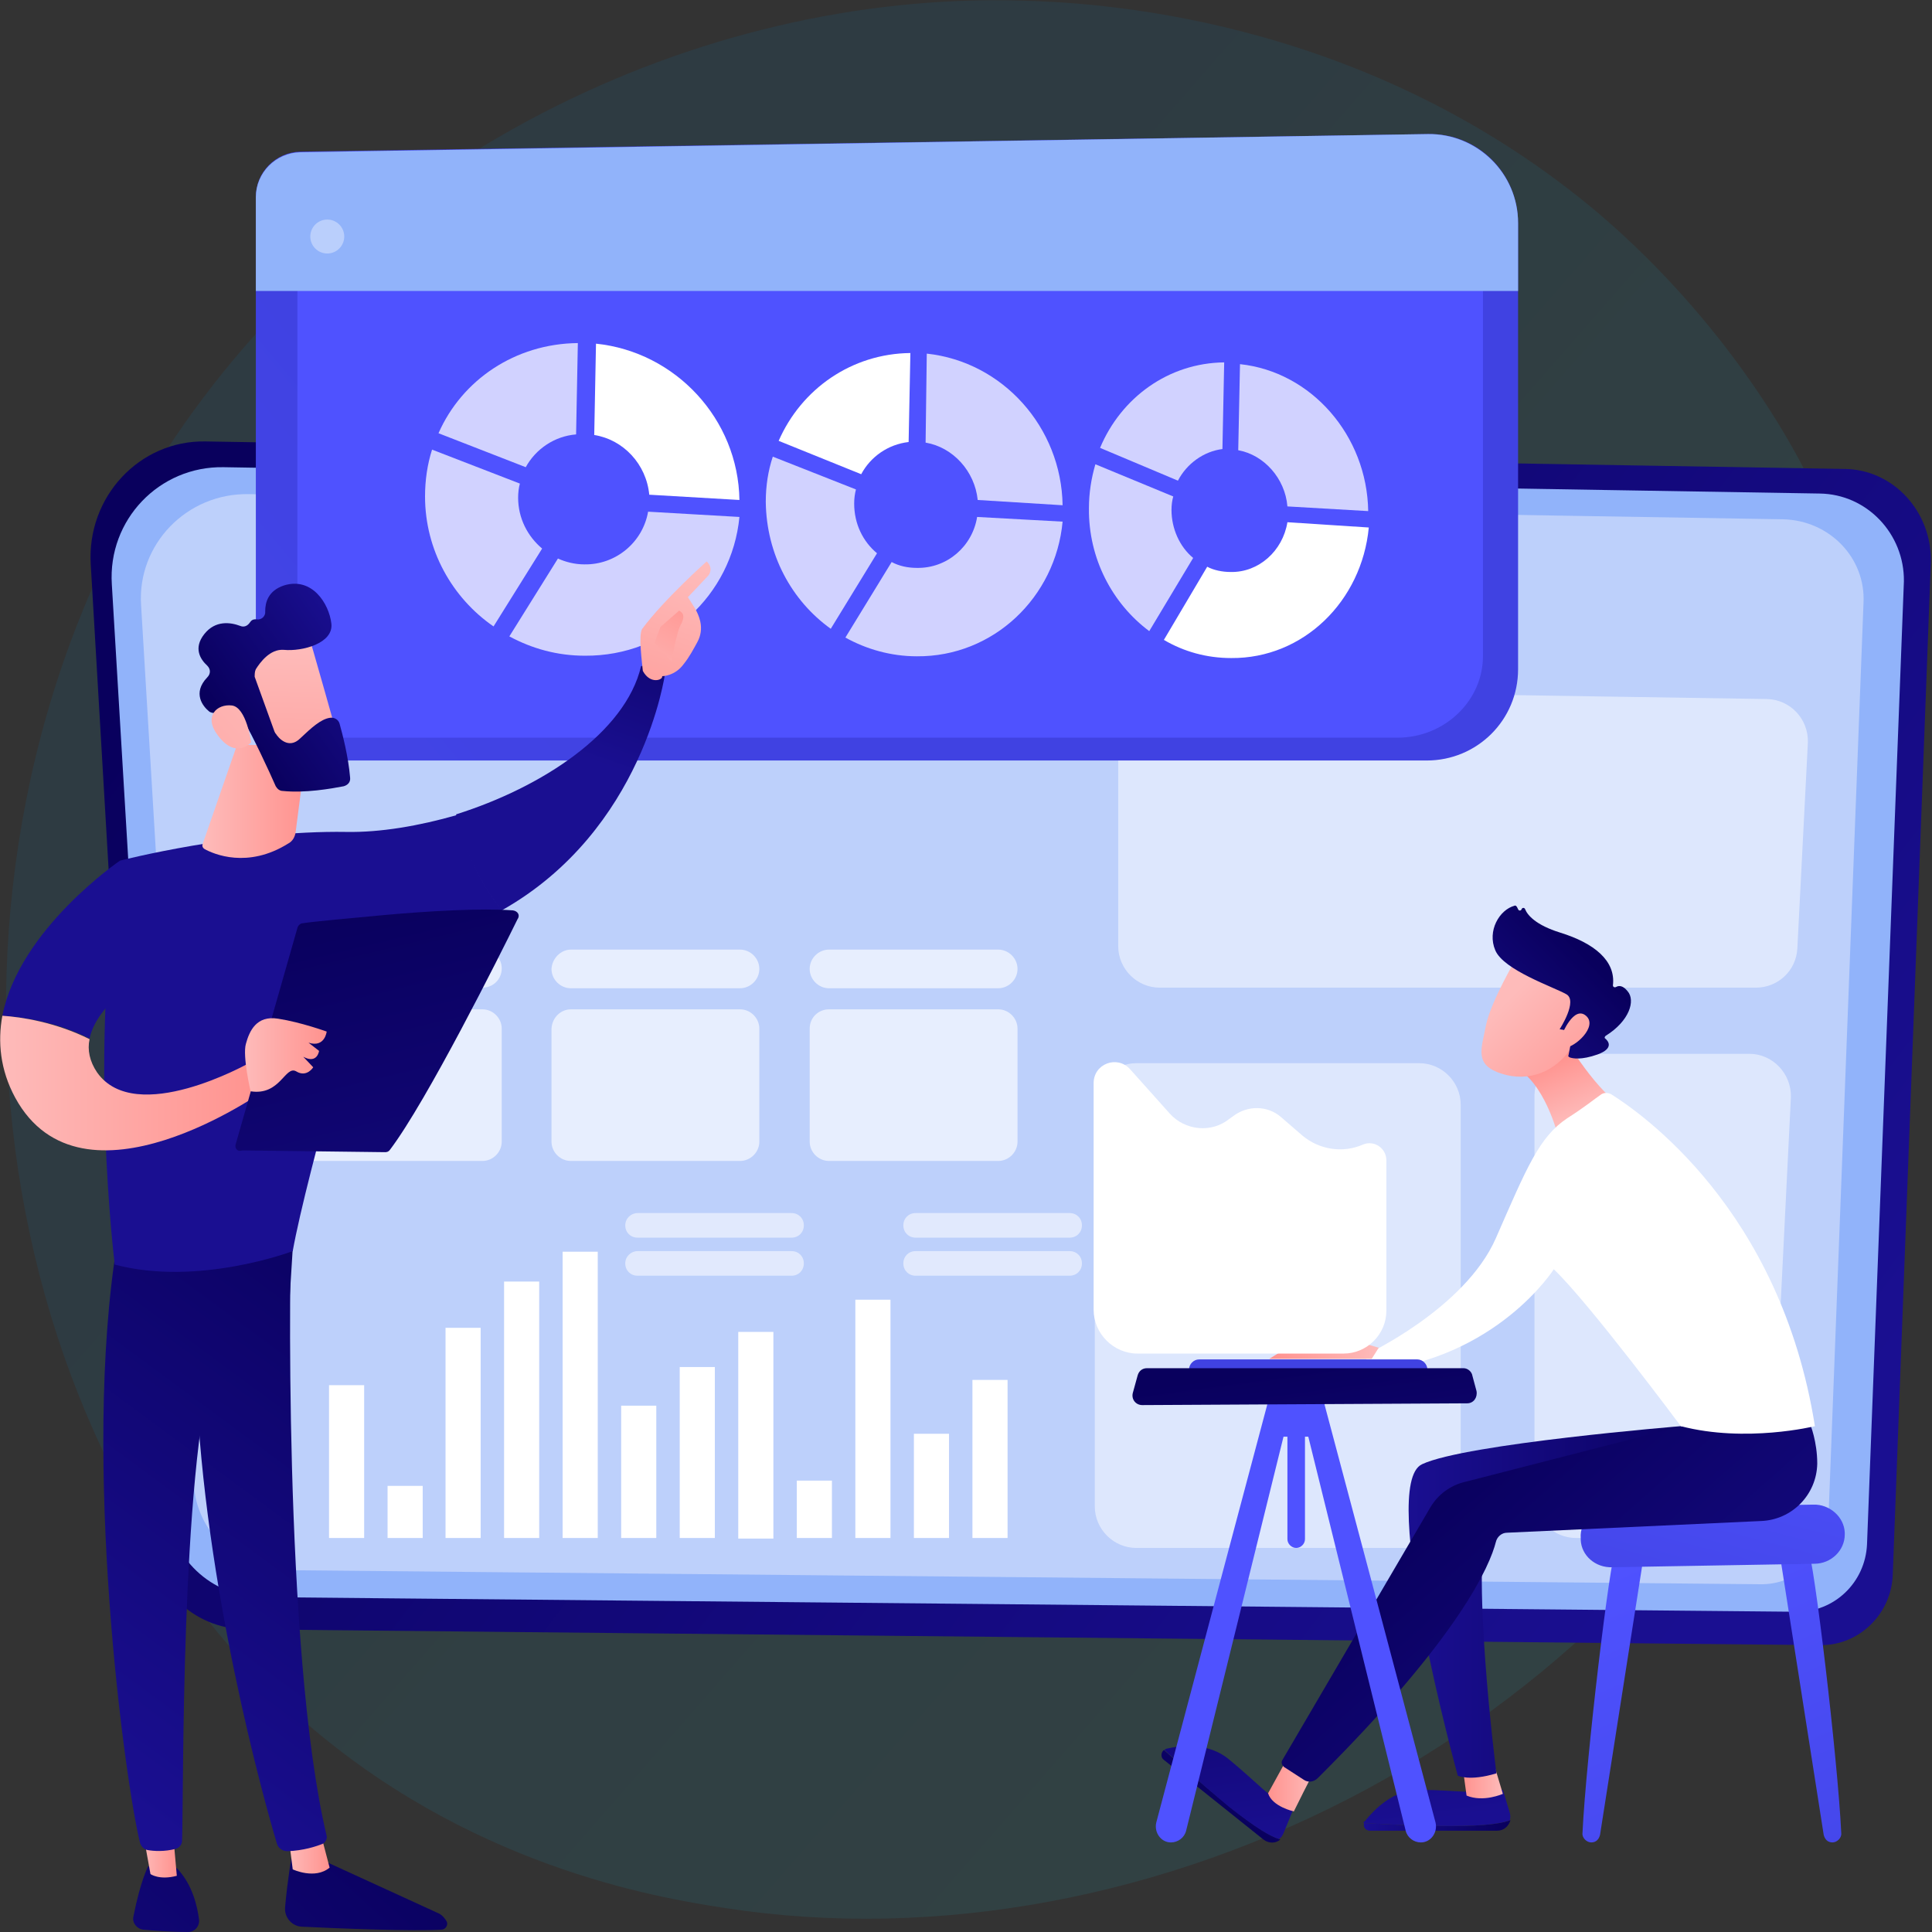<?xml version="1.0" encoding="utf-8"?>
<!-- Generator: Adobe Illustrator 24.1.2, SVG Export Plug-In . SVG Version: 6.00 Build 0)  -->
<svg version="1.1" id="Слой_1" xmlns="http://www.w3.org/2000/svg" xmlns:xlink="http://www.w3.org/1999/xlink" x="0px" y="0px"
	 viewBox="0 0 330 330" style="enable-background:new 0 0 330 330;" xml:space="preserve">
<rect x="0" y="0" width="330" height="330" fill="#333333" stroke="none"/>
<style type="text/css">
	.st0{opacity:0.1;fill:url(#SVGID_1_);enable-background:new    ;}
	.st1{fill:url(#SVGID_2_);}
	.st2{fill:#91B3FA;}
	.st3{fill:#BDD0FB;}
	.st4{opacity:0.49;}
	.st5{fill:#FFFFFF;}
	.st6{opacity:0.64;}
	.st7{opacity:0.54;fill:#FFFFFF;enable-background:new    ;}
	.st8{fill:url(#SVGID_3_);}
	.st9{fill:url(#SVGID_4_);}
	.st10{opacity:0.37;fill:#FFFFFF;enable-background:new    ;}
	.st11{opacity:0.74;fill:#FFFFFF;enable-background:new    ;}
	.st12{fill:url(#SVGID_5_);}
	.st13{fill:url(#SVGID_6_);}
	.st14{fill:url(#SVGID_7_);}
	.st15{fill:url(#SVGID_8_);}
	.st16{fill:url(#SVGID_9_);}
	.st17{fill:url(#SVGID_10_);}
	.st18{fill:url(#SVGID_11_);}
	.st19{fill:url(#SVGID_12_);}
	.st20{fill:url(#SVGID_13_);}
	.st21{fill:url(#SVGID_14_);}
	.st22{fill:url(#SVGID_15_);}
	.st23{fill:url(#SVGID_16_);}
	.st24{fill:url(#SVGID_17_);}
	.st25{fill:url(#SVGID_18_);}
	.st26{fill:url(#SVGID_19_);}
	.st27{fill:url(#SVGID_20_);}
	.st28{fill:url(#SVGID_21_);}
	.st29{fill:url(#SVGID_22_);}
	.st30{fill:url(#SVGID_23_);}
	.st31{fill:url(#SVGID_24_);}
	.st32{fill:url(#SVGID_25_);}
	.st33{fill:url(#SVGID_26_);}
	.st34{fill:url(#SVGID_27_);}
	.st35{fill:url(#SVGID_28_);}
	.st36{fill:url(#SVGID_29_);}
	.st37{fill:url(#SVGID_30_);}
	.st38{fill:url(#SVGID_31_);}
	.st39{fill:url(#SVGID_32_);}
	.st40{fill:url(#SVGID_33_);}
	.st41{fill:url(#SVGID_34_);}
	.st42{fill:url(#SVGID_35_);}
	.st43{fill:url(#SVGID_36_);}
	.st44{fill:url(#SVGID_37_);}
	.st45{fill:url(#SVGID_38_);}
	.st46{fill:url(#SVGID_39_);}
	.st47{fill:url(#SVGID_40_);}
	.st48{fill:url(#SVGID_41_);}
	.st49{fill:url(#SVGID_42_);}
	.st50{fill:url(#SVGID_43_);}
</style>
<g>
	
		<linearGradient id="SVGID_1_" gradientUnits="userSpaceOnUse" x1="353.273" y1="0.397" x2="109.673" y2="213.546" gradientTransform="matrix(1 0 0 -1 0 332.5)">
		<stop  offset="0" style="stop-color:#20C3D0"/>
		<stop  offset="0.302" style="stop-color:#1EC0D0"/>
		<stop  offset="0.535" style="stop-color:#19B6CF"/>
		<stop  offset="0.745" style="stop-color:#11A6CD"/>
		<stop  offset="0.941" style="stop-color:#058FCA"/>
		<stop  offset="1" style="stop-color:#0086C9"/>
	</linearGradient>
	<path class="st0" d="M311.8,221.4c-31.5,74.2-115.3,115.8-188,104.5c-11.8-1.8-44.2-7.2-73-32.9c-55.2-49.3-67.1-147-22.5-215.9
		C60.8,27.1,118.9-1.4,174.2,0.1c11.9,0.3,57.5,2.2,97.6,35.3c5.9,4.9,18.9,16.5,30.6,34.8C329.9,113.1,332.3,173.2,311.8,221.4z"/>
	<g>
		<g>
			
				<linearGradient id="SVGID_2_" gradientUnits="userSpaceOnUse" x1="-9502.064" y1="252.114" x2="-9749.68" y2="63.578" gradientTransform="matrix(-1 0 0 -1 -9453.744 332.5)">
				<stop  offset="0" style="stop-color:#09005D"/>
				<stop  offset="1" style="stop-color:#1A0F91"/>
			</linearGradient>
			<path class="st1" d="M315.1,80.1L35.1,75.4c-11.3-0.2-20.3,9.5-19.6,21L25.2,262c0.5,9.1,7.8,16.2,16.7,16.3l269,2.7
				c6.6,0.1,12.2-5.3,12.4-12.1L329.8,96C330,87.4,323.4,80.2,315.1,80.1z"/>
			<path class="st2" d="M310.8,84.3L38.2,79.8c-11-0.2-19.8,9-19.1,20l9.4,157.6c0.5,8.6,7.6,15.4,16.3,15.4l262,2.5
				c6.5,0.1,11.8-5,12.1-11.5l6.3-164.5C325.3,91.2,318.9,84.4,310.8,84.3z"/>
		</g>
		<path class="st3" d="M304.6,88.7L42.5,84.4c-10.6-0.2-19.1,8.6-18.4,19l9,150.1c0.5,8.2,7.3,14.6,15.6,14.7l252,2.4
			c6.2,0.1,11.3-4.8,11.6-10.9l6-156.7C318.7,95.3,312.5,88.9,304.6,88.7z"/>
		<g>
			<g class="st4">
				<path class="st5" d="M269.2,180h29.6c4,0,7.2,3.4,7.1,7.4l-3.4,68.6c-0.2,3.8-3.3,6.7-7.1,6.7h-26.2c-3.9,0-7.1-3.2-7.1-7.1V187
					C262.2,183.2,265.3,180,269.2,180z"/>
				<path class="st5" d="M198.2,117.8l103.6,1.6c4,0.1,7.1,3.4,7,7.4L307,162c-0.2,3.8-3.3,6.7-7.1,6.7H198.1
					c-3.9,0-7.1-3.2-7.1-7.1v-36.9C191,120.9,194.2,117.7,198.2,117.8z"/>
				<path class="st5" d="M194.1,181.6h48.3c3.9,0,7.1,3.2,7.1,7.1v68.6c0,3.9-3.2,7.1-7.1,7.1h-48.3c-3.9,0-7.1-3.2-7.1-7.1v-68.6
					C187,184.8,190.2,181.6,194.1,181.6z"/>
			</g>
			<g>
				<g class="st6">
					<path class="st5" d="M141.6,162.2h28.9c1.8,0,3.3,1.5,3.3,3.3c0,1.8-1.5,3.3-3.3,3.3h-28.9c-1.8,0-3.3-1.5-3.3-3.3
						C138.3,163.7,139.8,162.2,141.6,162.2z"/>
					<path class="st5" d="M97.5,162.2h28.9c1.8,0,3.3,1.5,3.3,3.3c0,1.8-1.5,3.3-3.3,3.3H97.5c-1.8,0-3.3-1.5-3.3-3.3
						C94.3,163.7,95.8,162.2,97.5,162.2z"/>
					<path class="st5" d="M82.4,168.7H53.5c-1.8,0-3.3-1.5-3.3-3.3c0-1.8,1.5-3.3,3.3-3.3h28.9c1.8,0,3.3,1.5,3.3,3.3
						C85.7,167.3,84.2,168.7,82.4,168.7z"/>
					<path class="st5" d="M141.6,172.4h28.9c1.8,0,3.3,1.5,3.3,3.3V195c0,1.8-1.5,3.3-3.3,3.3h-28.9c-1.8,0-3.3-1.5-3.3-3.3v-19.3
						C138.3,173.8,139.8,172.4,141.6,172.4z"/>
					<path class="st5" d="M97.5,172.4h28.9c1.8,0,3.3,1.5,3.3,3.3V195c0,1.8-1.5,3.3-3.3,3.3H97.5c-1.8,0-3.3-1.5-3.3-3.3v-19.3
						C94.3,173.8,95.8,172.4,97.5,172.4z"/>
					<path class="st5" d="M53.5,172.4h28.9c1.8,0,3.3,1.5,3.3,3.3V195c0,1.8-1.5,3.3-3.3,3.3H53.5c-1.8,0-3.3-1.5-3.3-3.3v-19.3
						C50.3,173.8,51.7,172.4,53.5,172.4z"/>
				</g>
			</g>
			<g>
				<rect x="166.1" y="235.7" class="st5" width="6" height="27"/>
				<rect x="156.1" y="244.9" class="st5" width="6" height="17.8"/>
				<rect x="146.1" y="222" class="st5" width="6" height="40.7"/>
				<rect x="136.1" y="252.9" class="st5" width="6" height="9.8"/>
				<rect x="126.1" y="227.5" class="st5" width="6" height="35.3"/>
				<rect x="116.1" y="233.5" class="st5" width="6" height="29.2"/>
				<rect x="106.1" y="240.1" class="st5" width="6" height="22.6"/>
				<rect x="96.1" y="213.8" class="st5" width="6" height="48.9"/>
				<rect x="86.1" y="218.9" class="st5" width="6" height="43.8"/>
				<rect x="76.1" y="226.8" class="st5" width="6" height="35.9"/>
				<rect x="66.2" y="253.8" class="st5" width="6" height="8.9"/>
				<rect x="56.2" y="236.6" class="st5" width="6" height="26.1"/>
			</g>
			<path class="st7" d="M156.4,213.7h26.3c1.2,0,2.1,0.9,2.1,2.1c0,1.2-0.9,2.1-2.1,2.1h-26.3c-1.2,0-2.1-0.9-2.1-2.1
				C154.3,214.6,155.2,213.7,156.4,213.7z"/>
			<path class="st7" d="M156.4,207.2h26.3c1.2,0,2.1,0.9,2.1,2.1s-0.9,2.1-2.1,2.1h-26.3c-1.2,0-2.1-0.9-2.1-2.1
				S155.2,207.2,156.4,207.2z"/>
			<path class="st7" d="M108.9,213.7h26.3c1.2,0,2.1,0.9,2.1,2.1c0,1.2-0.9,2.1-2.1,2.1h-26.3c-1.2,0-2.1-0.9-2.1-2.1
				C106.8,214.6,107.8,213.7,108.9,213.7z"/>
			<path class="st7" d="M108.9,207.2h26.3c1.2,0,2.1,0.9,2.1,2.1s-0.9,2.1-2.1,2.1h-26.3c-1.2,0-2.1-0.9-2.1-2.1
				S107.8,207.2,108.9,207.2z"/>
		</g>
	</g>
	<g>
		<g>
			
				<linearGradient id="SVGID_3_" gradientUnits="userSpaceOnUse" x1="-139.135" y1="13.38" x2="104.776" y2="217.566" gradientTransform="matrix(1 0 0 -1 0 332.5)">
				<stop  offset="0" style="stop-color:#4F52FF"/>
				<stop  offset="1" style="stop-color:#4042E2"/>
			</linearGradient>
			<path class="st8" d="M243.7,129.9H51.4c-4.3,0-7.7-3.4-7.7-7.7V33.6c0-4.2,3.4-7.6,7.6-7.7l192.6-3c8.5-0.2,15.4,6.7,15.4,15.2
				v76.2C259.3,123,252.3,129.9,243.7,129.9z"/>
			
				<linearGradient id="SVGID_4_" gradientUnits="userSpaceOnUse" x1="183.517" y1="336.962" x2="271.106" y2="561.596" gradientTransform="matrix(1 0 0 -1 0 332.5)">
				<stop  offset="0" style="stop-color:#4F52FF"/>
				<stop  offset="1" style="stop-color:#4042E2"/>
			</linearGradient>
			<path class="st9" d="M238.7,126H58c-4,0-7.2-3.1-7.2-7V39.3c0-3.8,3.2-6.9,7.1-7l181-2.8c8-0.1,14.4,6,14.4,13.7v68.7
				C253.4,119.6,246.8,126,238.7,126z"/>
			<path class="st2" d="M259.3,49.7V38.1c0-8.5-7-15.3-15.4-15.2L51.3,26c-4.2,0.1-7.6,3.5-7.6,7.7v16L259.3,49.7L259.3,49.7z"/>
			<ellipse class="st10" cx="55.9" cy="40.4" rx="2.9" ry="2.9"/>
		</g>
		<g>
			<g>
				<path class="st11" d="M89.8,79.8c1.7-3.1,4.9-5.3,8.6-5.6l0.3-15.6C88,58.7,78.9,64.9,74.9,74L89.8,79.8z"/>
				<path class="st5" d="M101.5,74.3c5,0.8,8.9,5,9.4,10.2l15.4,0.9c-0.2-13.8-10.9-25.3-24.5-26.7L101.5,74.3z"/>
				<path class="st11" d="M110.7,87.4c-0.9,5.2-5.5,9.1-10.9,9c-1.6,0-3.2-0.4-4.5-1l-8.3,13.3c3.9,2.1,8.2,3.3,12.9,3.3
					c13.9,0.1,25.1-10.3,26.4-23.7L110.7,87.4z"/>
				<path class="st11" d="M84.3,107l8.3-13.3c-2.5-2.1-4.1-5.2-4.1-8.7c0-0.8,0.1-1.7,0.3-2.4l-15-5.8c-0.8,2.5-1.2,5.2-1.2,8
					C72.6,93.9,77.2,102.1,84.3,107z"/>
			</g>
			<g>
				<path class="st5" d="M147.1,81c1.6-3,4.6-5.1,8.1-5.5l0.3-15.2c-10,0.1-18.6,6.1-22.5,15L147.1,81z"/>
				<path class="st11" d="M158.1,75.6c4.7,0.8,8.4,4.9,8.9,9.8l14.5,0.9c-0.2-13.3-10.2-24.5-23.2-25.9L158.1,75.6z"/>
				<path class="st11" d="M166.9,88.3c-0.8,5-5.1,8.8-10.3,8.7c-1.5,0-3-0.3-4.3-1l-7.9,12.9c3.6,2,7.8,3.2,12.2,3.2
					c13.1,0.1,23.7-10.1,24.9-23L166.9,88.3z"/>
				<path class="st11" d="M141.9,107.4l7.9-12.9c-2.4-2-3.9-5-3.9-8.5c0-0.8,0.1-1.6,0.3-2.4L132,78c-0.8,2.4-1.2,5-1.2,7.7
					C130.9,94.7,135.2,102.6,141.9,107.4z"/>
			</g>
			<g>
				<path class="st11" d="M201.2,82.1c1.5-2.9,4.4-5,7.6-5.4l0.3-14.8c-9.5,0.1-17.6,6-21.2,14.6L201.2,82.1z"/>
				<path class="st11" d="M211.5,76.9c4.4,0.8,8,4.8,8.4,9.6l13.8,0.8c-0.2-12.9-9.7-23.8-21.9-25.1L211.5,76.9z"/>
				<path class="st5" d="M219.9,89.2c-0.8,4.9-4.9,8.6-9.7,8.5c-1.4,0-2.9-0.3-4-0.9l-7.4,12.5c3.4,2,7.3,3.1,11.5,3.1
					c12.3,0.1,22.3-9.7,23.5-22.3L219.9,89.2z"/>
				<path class="st11" d="M196.3,107.8l7.5-12.5c-2.3-1.9-3.7-5-3.7-8.2c0-0.8,0.1-1.6,0.3-2.3l-13.3-5.5c-0.7,2.4-1.1,4.9-1.1,7.5
					C185.9,95.4,190,103.1,196.3,107.8z"/>
			</g>
		</g>
	</g>
	<g>
		
			<linearGradient id="SVGID_5_" gradientUnits="userSpaceOnUse" x1="6136.68" y1="22.398" x2="6058.161" y2="-63.009" gradientTransform="matrix(1 0 0 -1 -6061.905 332.5)">
			<stop  offset="0" style="stop-color:#09005D"/>
			<stop  offset="1" style="stop-color:#1A0F91"/>
		</linearGradient>
		<path class="st12" d="M49.9,316.5c0,0-0.8,4.6-1.2,9.2c-0.2,1.8,1.2,3.4,3,3.4c6,0.3,19.1,0.8,23.7,0.5c0.7,0,1.2-0.8,0.9-1.4
			c-0.3-0.5-0.7-1-1.2-1.3l-21.4-9.8L49.9,316.5z"/>
		
			<linearGradient id="SVGID_6_" gradientUnits="userSpaceOnUse" x1="6111.191" y1="15.996" x2="6118.16" y2="15.996" gradientTransform="matrix(1 0 0 -1 -6061.905 332.5)">
			<stop  offset="0" style="stop-color:#FEBBBA"/>
			<stop  offset="1" style="stop-color:#FF928E"/>
		</linearGradient>
		<path class="st13" d="M49.3,313.8l0.7,5.5c0,0,3.8,1.8,6.3-0.3l-1.6-6.1L49.3,313.8z"/>
		
			<linearGradient id="SVGID_7_" gradientUnits="userSpaceOnUse" x1="6142.83" y1="119.008" x2="6076.018" y2="28.453" gradientTransform="matrix(1 0 0 -1 -6061.905 332.5)">
			<stop  offset="0" style="stop-color:#09005D"/>
			<stop  offset="1" style="stop-color:#1A0F91"/>
		</linearGradient>
		<path class="st14" d="M49.8,210.3c-0.3,1.4-1.5,71.8,6,103.3c0.1,0.5-0.2,1-0.6,1.3c-1.2,0.5-3.4,1.2-6.1,1.3
			c-0.8,0-1.6-0.5-1.8-1.3c-2.2-7.3-12.4-43.9-13.8-78.9c-1.5-39.1,0-1.3,0-1.3l0.8-24.2H49.8z"/>
		
			<linearGradient id="SVGID_8_" gradientUnits="userSpaceOnUse" x1="6119.064" y1="38.593" x2="6040.544" y2="-46.813" gradientTransform="matrix(1 0 0 -1 -6061.905 332.5)">
			<stop  offset="0" style="stop-color:#09005D"/>
			<stop  offset="1" style="stop-color:#1A0F91"/>
		</linearGradient>
		<path class="st15" d="M25.3,318.8c0,0-1.3,2.4-2.5,8.5c-0.3,1.1,0.6,2.2,1.7,2.3c2,0.2,5.1,0.4,7.6,0.4c1.2,0,2-1,1.9-2.1
			c-0.3-2.3-1.1-6-3.8-8.8L25.3,318.8z"/>
		
			<linearGradient id="SVGID_9_" gradientUnits="userSpaceOnUse" x1="6086.056" y1="16.43" x2="6092.077" y2="16.43" gradientTransform="matrix(1 0 0 -1 -6061.905 332.5)">
			<stop  offset="0" style="stop-color:#FEBBBA"/>
			<stop  offset="1" style="stop-color:#FF928E"/>
		</linearGradient>
		<path class="st16" d="M24.2,311.8l1.5,8.3c0,0,1.5,1.1,4.5,0.3l-0.8-9L24.2,311.8z"/>
		
			<linearGradient id="SVGID_10_" gradientUnits="userSpaceOnUse" x1="6130.946" y1="127.776" x2="6064.134" y2="37.221" gradientTransform="matrix(1 0 0 -1 -6061.905 332.5)">
			<stop  offset="0" style="stop-color:#09005D"/>
			<stop  offset="1" style="stop-color:#1A0F91"/>
		</linearGradient>
		<path class="st17" d="M20,212.4c-6.1,37.1,1.3,91.7,3.9,102.3c0.2,0.7,0.7,1.2,1.3,1.3c1.1,0.2,2.9,0.3,4.8-0.2
			c0.7-0.2,1.1-0.8,1.1-1.4c0.3-8.6-0.3-61.7,5.5-82.6c0.3-1.1,0.9-2,1.8-2.6l11.1-7.9l0.8-12.8L20,212.4z"/>
		<g>
			
				<linearGradient id="SVGID_11_" gradientUnits="userSpaceOnUse" x1="5421.942" y1="-950.563" x2="5469.014" y2="-873.699" gradientTransform="matrix(1 0 0 -1 -6061.905 332.5)">
				<stop  offset="0" style="stop-color:#09005D"/>
				<stop  offset="1" style="stop-color:#1A0F91"/>
			</linearGradient>
			<path class="st18" d="M59.2,142.1c-18.4-0.3-38.7,4.9-38.7,4.9c-5.5,32.1-0.9,69-0.9,69c14.3,3.8,30.4-2.3,30.4-2.3
				c2.4-13.4,13.4-51,13.4-51c9-1.1,16.5-3.7,22.5-7.1c-4.6-5.4-6.9-12.3-7.8-16.4C71.5,141.1,64.9,142.2,59.2,142.1z"/>
			
				<linearGradient id="SVGID_12_" gradientUnits="userSpaceOnUse" x1="-6042.749" y1="239.524" x2="-6030.444" y2="204.365" gradientTransform="matrix(-1 0 0 -1 -5934.623 332.5)">
				<stop  offset="0" style="stop-color:#09005D"/>
				<stop  offset="1" style="stop-color:#1A0F91"/>
			</linearGradient>
			<path class="st19" d="M113.6,115c-1.8-2.2-4.1-1.2-4.1-1.2c-2.7,11.4-17,20.7-31.6,25.3c0.9,4,3.2,10.9,7.8,16.4
				C110,141.8,113.6,115,113.6,115z"/>
		</g>
		<g>
			
				<linearGradient id="SVGID_13_" gradientUnits="userSpaceOnUse" x1="-6053.248" y1="235.849" x2="-6040.943" y2="200.691" gradientTransform="matrix(-1 0 0 -1 -5934.623 332.5)">
				<stop  offset="0" style="stop-color:#FEBBBA"/>
				<stop  offset="1" style="stop-color:#FF928E"/>
			</linearGradient>
			<path class="st20" d="M113.1,115.5c0.2,0.6-2,1.5-3.3-0.9c-0.1-1.2-0.8-6.2-0.1-7.2c3.8-5.1,11-11.5,11-11.5
				c1.3,1.2,0.3,2.4,0.3,2.4l-3.5,3.7c0.8,1.3,1.7,2.4,2.1,4.1c0.3,1.3,0.1,2.5-0.5,3.6c-0.6,1.1-1.4,2.6-2.3,3.7
				C115.3,115.5,113.1,115.5,113.1,115.5z"/>
			
				<linearGradient id="SVGID_14_" gradientUnits="userSpaceOnUse" x1="-6043.843" y1="213.365" x2="-6053.112" y2="232.063" gradientTransform="matrix(-1 0 0 -1 -5934.623 332.5)">
				<stop  offset="0" style="stop-color:#FEBBBA"/>
				<stop  offset="1" style="stop-color:#FF928E"/>
			</linearGradient>
			<path class="st21" d="M116,104.3l-3.2,2.8l-1,2.7l2.9,3.2c0,0,0.9-5.4,1.7-6.5C117,105.2,116.7,104.7,116,104.3z"/>
		</g>
		
			<linearGradient id="SVGID_15_" gradientUnits="userSpaceOnUse" x1="5400.648" y1="-937.524" x2="5447.72" y2="-860.66" gradientTransform="matrix(1 0 0 -1 -6061.905 332.5)">
			<stop  offset="0" style="stop-color:#09005D"/>
			<stop  offset="1" style="stop-color:#1A0F91"/>
		</linearGradient>
		<path class="st22" d="M27.5,164.8L20.5,147c0,0-17.2,11.7-20.1,26.5c3.3,0.2,9.2,1,14.9,3.9C16.7,170.5,27.5,164.8,27.5,164.8z"/>
		
			<linearGradient id="SVGID_16_" gradientUnits="userSpaceOnUse" x1="6061.905" y1="147.57" x2="6106.961" y2="147.57" gradientTransform="matrix(1 0 0 -1 -6061.905 332.5)">
			<stop  offset="0" style="stop-color:#FEBBBA"/>
			<stop  offset="1" style="stop-color:#FF928E"/>
		</linearGradient>
		<path class="st23" d="M42.5,181.6c0,0-19.3,10.9-25.9,1.6c-1.3-1.9-1.7-3.9-1.3-5.7c-5.8-2.9-11.7-3.8-14.9-4
			c-0.8,4.4-0.4,9.2,2.2,14c11.4,20.9,42.5-1.2,42.5-1.2L42.5,181.6z"/>
		<g>
			
				<linearGradient id="SVGID_17_" gradientUnits="userSpaceOnUse" x1="6120.682" y1="179.605" x2="6145.476" y2="76.296" gradientTransform="matrix(1 0 0 -1 -6061.905 332.5)">
				<stop  offset="0" style="stop-color:#09005D"/>
				<stop  offset="1" style="stop-color:#1A0F91"/>
			</linearGradient>
			<path class="st24" d="M40.3,195.3l10.5-36.8c0.1-0.4,0.5-0.8,0.9-0.8c1.9-0.3,7.5-0.8,13.9-1.4c7.7-0.7,16.6-1.2,22-0.8
				c0.8,0.1,1.3,0.8,0.8,1.5c-3,6.1-15.5,31.1-21.8,39.4c-0.2,0.3-0.5,0.4-0.8,0.4l-24.4-0.3C40.5,196.8,40,196.1,40.3,195.3z"/>
			
				<linearGradient id="SVGID_18_" gradientUnits="userSpaceOnUse" x1="6103.667" y1="152.282" x2="6117.714" y2="152.282" gradientTransform="matrix(1 0 0 -1 -6061.905 332.5)">
				<stop  offset="0" style="stop-color:#FEBBBA"/>
				<stop  offset="1" style="stop-color:#FF928E"/>
			</linearGradient>
			<path class="st25" d="M42.8,186.4c0,0-1.4-6-0.8-8.1c0.6-2.2,1.8-4.9,5.5-4.3c3.9,0.6,8.3,2.2,8.3,2.2s-0.3,2.8-3.1,1.9l1.8,1.4
				c0,0-0.3,2.3-2.7,1l1.7,1.8c0,0-1.1,1.8-2.9,0.7C48.7,181.9,47.9,187.2,42.8,186.4z"/>
		</g>
		
			<linearGradient id="SVGID_19_" gradientUnits="userSpaceOnUse" x1="6096.547" y1="195.7" x2="6114.377" y2="195.7" gradientTransform="matrix(1 0 0 -1 -6061.905 332.5)">
			<stop  offset="0" style="stop-color:#FEBBBA"/>
			<stop  offset="1" style="stop-color:#FF928E"/>
		</linearGradient>
		<path class="st26" d="M40.5,127.2l-5.9,17c-0.1,0.3,0,0.6,0.3,0.8c1.6,0.9,7.4,3.4,14.3-0.9c0.8-0.4,1.2-1.2,1.3-2l1.9-14.7
			L40.5,127.2L40.5,127.2z"/>
		<g>
			
				<linearGradient id="SVGID_20_" gradientUnits="userSpaceOnUse" x1="1834.227" y1="-5012.306" x2="1811.591" y2="-5042.251" gradientTransform="matrix(0.817 -0.577 -0.577 -0.817 -4340.066 -2926.391)">
				<stop  offset="0" style="stop-color:#FEBBBA"/>
				<stop  offset="1" style="stop-color:#FF928E"/>
			</linearGradient>
			<path class="st27" d="M52.6,108.2c0.2,0.3,5.5,19.2,5.5,19.2l-10.9,2.8l-7.6-17.3C39.4,113,49.8,104.1,52.6,108.2z"/>
			
				<linearGradient id="SVGID_21_" gradientUnits="userSpaceOnUse" x1="1816.91" y1="-5019.494" x2="1843.949" y2="-5019.494" gradientTransform="matrix(0.817 -0.577 -0.577 -0.817 -4340.066 -2926.391)">
				<stop  offset="0" style="stop-color:#09005D"/>
				<stop  offset="1" style="stop-color:#1A0F91"/>
			</linearGradient>
			<path class="st28" d="M43.5,115.6l3.4,9.4c0.1,0.1,0.1,0.3,0.2,0.3c0.4,0.7,2.2,2.8,4.2,0.8c1.8-1.7,3.5-3.3,5.1-3.5
				c0.7-0.1,1.4,0.3,1.6,1c0.5,1.8,1.5,5.6,1.8,9.2c0.1,0.8-0.4,1.3-1.1,1.5c-2.1,0.4-6.6,1.2-10.4,0.8c-0.5,0-0.9-0.3-1.2-0.8
				c-1-2.3-4.2-9.2-5.4-11c-1.1-1.7-3.9-1.6-5-1.5c-0.3,0-0.8-0.1-1-0.3c-1-0.8-2.9-3.1-0.3-5.8c0.6-0.6,0.6-1.4,0-2
				c-1.2-1.1-2.4-3-0.5-5.4c1.9-2.4,4.5-2,6.1-1.4c0.7,0.3,1.3,0,1.7-0.6c0.2-0.3,0.5-0.6,1.2-0.5c0.8,0.1,1.5-0.6,1.4-1.4
				c0-1.5,0.5-3.5,3.2-4.4c4.8-1.5,7.7,3.1,8.1,6.5s-5,4.8-8.1,4.5c-2.4-0.2-4.1,2.2-4.8,3.3C43.5,114.7,43.5,115.2,43.5,115.6z"/>
			
				<linearGradient id="SVGID_22_" gradientUnits="userSpaceOnUse" x1="50.813" y1="218.067" x2="3.54" y2="176.356" gradientTransform="matrix(1 0 0 -1 0 332.5)">
				<stop  offset="0" style="stop-color:#FEBBBA"/>
				<stop  offset="1" style="stop-color:#FF928E"/>
			</linearGradient>
			<path class="st29" d="M42.9,126.8c0,0-0.8-6-3.3-6.3c-2.5-0.3-4.9,1.8-2.4,5.1C40.3,129.8,42.9,126.8,42.9,126.8z"/>
		</g>
	</g>
	<g>
		<g>
			
				<linearGradient id="SVGID_23_" gradientUnits="userSpaceOnUse" x1="-7667.099" y1="74.519" x2="-7702.536" y2="-5.68" gradientTransform="matrix(-1 0 0 -1 -7370.626 332.5)">
				<stop  offset="0" style="stop-color:#4F52FF"/>
				<stop  offset="1" style="stop-color:#4042E2"/>
			</linearGradient>
			<path class="st30" d="M308.8,264.5c1,1.5,5.1,35.9,5.7,48.6c0.1,0.8-0.7,1.6-1.5,1.6c-0.8,0-1.3-0.5-1.5-1.3l-7.5-47.9
				L308.8,264.5z"/>
			
				<linearGradient id="SVGID_24_" gradientUnits="userSpaceOnUse" x1="-7637.92" y1="61.626" x2="-7673.357" y2="-18.573" gradientTransform="matrix(-1 0 0 -1 -7370.626 332.5)">
				<stop  offset="0" style="stop-color:#4F52FF"/>
				<stop  offset="1" style="stop-color:#4042E2"/>
			</linearGradient>
			<path class="st31" d="M276,264.5c-1,1.5-5.1,35.9-5.7,48.6c-0.1,0.8,0.7,1.6,1.5,1.6c0.8,0,1.3-0.5,1.5-1.3l7.5-47.9L276,264.5z"
				/>
			
				<linearGradient id="SVGID_25_" gradientUnits="userSpaceOnUse" x1="300.765" y1="102.231" x2="285.858" y2="44.391" gradientTransform="matrix(1 0 0 -1 0 332.5)">
				<stop  offset="0" style="stop-color:#4F52FF"/>
				<stop  offset="1" style="stop-color:#4042E2"/>
			</linearGradient>
			<path class="st32" d="M315.1,261.8v0.3c0,2.7-2.3,5-5.2,5l-34.5,0.6c-2.9,0.1-5.3-2-5.4-4.7v-0.3c-0.2-2.8,2.2-5.1,5.2-5.1
				l34.5-0.6C312.5,256.9,315,259.1,315.1,261.8z"/>
		</g>
		<g>
			<g>
				
					<linearGradient id="SVGID_26_" gradientUnits="userSpaceOnUse" x1="-7628.594" y1="20.761" x2="-7603.565" y2="20.761" gradientTransform="matrix(-1 0 0 -1 -7370.626 332.5)">
					<stop  offset="0" style="stop-color:#09005D"/>
					<stop  offset="1" style="stop-color:#1A0F91"/>
				</linearGradient>
				<path class="st33" d="M247.9,311.9c6.1,0,8.8-0.5,10.1-1c-0.3,1-1.1,1.8-2.3,1.8H234c-0.8,0-1.2-0.7-1-1.3
					C235.5,311.5,240.7,311.9,247.9,311.9z"/>
				
					<linearGradient id="SVGID_27_" gradientUnits="userSpaceOnUse" x1="-7609.263" y1="68.837" x2="-7616.102" y2="21.587" gradientTransform="matrix(-1 0 0 -1 -7370.626 332.5)">
					<stop  offset="0" style="stop-color:#09005D"/>
					<stop  offset="1" style="stop-color:#1A0F91"/>
				</linearGradient>
				<path class="st34" d="M232.9,311.4c0-0.2,0.1-0.3,0.2-0.3c1.7-2.1,5-5.5,9.5-5.4c6.6,0.1,8.9,0.8,14.1,0l1.2,4
					c0.1,0.4,0.1,0.8,0,1.2c-1.2,0.5-3.9,1-10.1,1C240.7,311.9,235.5,311.5,232.9,311.4z"/>
			</g>
			
				<linearGradient id="SVGID_28_" gradientUnits="userSpaceOnUse" x1="-7627.335" y1="28.219" x2="-7620.563" y2="28.219" gradientTransform="matrix(-1 0 0 -1 -7370.626 332.5)">
				<stop  offset="0" style="stop-color:#FEBBBA"/>
				<stop  offset="1" style="stop-color:#FF928E"/>
			</linearGradient>
			<path class="st35" d="M255.2,301.4l1.5,5c0,0-3.3,1.5-6.2,0.3l-0.6-4.4L255.2,301.4z"/>
			<g>
				
					<linearGradient id="SVGID_29_" gradientUnits="userSpaceOnUse" x1="207.117" y1="23.105" x2="224.397" y2="53.296" gradientTransform="matrix(1 0 0 -1 0 332.5)">
					<stop  offset="0" style="stop-color:#09005D"/>
					<stop  offset="1" style="stop-color:#1A0F91"/>
				</linearGradient>
				<path class="st36" d="M210.2,308.7c4.8,3.9,7.2,5.1,8.5,5.5c-0.8,0.7-2,0.7-2.9,0l-17-13.6c-0.6-0.4-0.5-1.3,0-1.7
					C200.7,300.6,204.6,304.2,210.2,308.7z"/>
				
					<linearGradient id="SVGID_30_" gradientUnits="userSpaceOnUse" x1="-7575.422" y1="63.939" x2="-7582.26" y2="16.689" gradientTransform="matrix(-1 0 0 -1 -7370.626 332.5)">
					<stop  offset="0" style="stop-color:#09005D"/>
					<stop  offset="1" style="stop-color:#1A0F91"/>
				</linearGradient>
				<path class="st37" d="M198.9,298.9c0.1-0.1,0.3-0.2,0.3-0.2c2.6-0.6,7.2-1.1,10.7,1.8c5.1,4.2,6.5,6.2,10.9,8.8l-1.6,3.9
					c-0.2,0.4-0.4,0.8-0.8,0.9c-1.3-0.4-3.7-1.7-8.5-5.5C204.6,304.2,200.7,300.6,198.9,298.9z"/>
			</g>
			
				<linearGradient id="SVGID_31_" gradientUnits="userSpaceOnUse" x1="-7664.775" y1="58.83" x2="-7611.119" y2="58.83" gradientTransform="matrix(-1 0 0 -1 -7370.626 332.5)">
				<stop  offset="0" style="stop-color:#09005D"/>
				<stop  offset="1" style="stop-color:#1A0F91"/>
			</linearGradient>
			<path class="st38" d="M287.1,243.6c0,0-36.8,3-44.2,6.5c-7.6,3.5,6.1,53.2,6.1,53.2s2,1,6.6-0.4c0,0-4.7-36.7-1.2-44.7l39.8-6.5
				L287.1,243.6z"/>
			
				<linearGradient id="SVGID_32_" gradientUnits="userSpaceOnUse" x1="-7595.252" y1="27.729" x2="-7587.167" y2="27.729" gradientTransform="matrix(-1 0 0 -1 -7370.626 332.5)">
				<stop  offset="0" style="stop-color:#FEBBBA"/>
				<stop  offset="1" style="stop-color:#FF928E"/>
			</linearGradient>
			<path class="st39" d="M224.6,302.4c-0.3,0.3-3.6,7-3.6,7s-3.7-0.8-4.4-3.1l3.3-6L224.6,302.4z"/>
			
				<linearGradient id="SVGID_33_" gradientUnits="userSpaceOnUse" x1="-7616.097" y1="81.165" x2="-7674.951" y2="14.436" gradientTransform="matrix(-1 0 0 -1 -7370.626 332.5)">
				<stop  offset="0" style="stop-color:#09005D"/>
				<stop  offset="1" style="stop-color:#1A0F91"/>
			</linearGradient>
			<path class="st40" d="M309.2,243.3c0,0,1.2,2.9,1.2,6.7c-0.1,5.3-4.3,9.6-9.6,9.8l-43.4,2c-0.9,0-1.7,0.7-1.9,1.6
				c-1,3.9-6,16-30.4,40.3c-0.7,0.7-1.7,0.8-2.4,0.3l-3.4-2.2c-0.3-0.3-0.5-0.7-0.3-1.1l25.3-43.2c1.3-2.2,3.4-3.8,6-4.4l37-9.5
				L309.2,243.3z"/>
			
				<linearGradient id="SVGID_34_" gradientUnits="userSpaceOnUse" x1="-7640.153" y1="141.613" x2="-7636.167" y2="151.665" gradientTransform="matrix(-1 0 0 -1 -7370.626 332.5)">
				<stop  offset="0" style="stop-color:#FEBBBA"/>
				<stop  offset="1" style="stop-color:#FF928E"/>
			</linearGradient>
			<path class="st41" d="M266.4,175.9c0,0,4.6,8.2,9.4,12.2l-9.8,5.5c0,0-2.2-8.7-7.2-11.3L266.4,175.9z"/>
			<path class="st5" d="M310,243.6c0,0-11.8,2.9-22.9,0c0,0-15.7-21.1-21.7-26.8c0,0-9.7,15.3-31.1,17.4l-1.2-2.7
				c0,0,17.1-7.9,22.4-20c5.3-12.1,7.4-17.3,12.2-20.5c3-1.9,4.8-3.4,5.7-4c0.5-0.4,1.2-0.4,1.8-0.1
				C280.1,190,304.1,206.4,310,243.6z"/>
			
				<linearGradient id="SVGID_35_" gradientUnits="userSpaceOnUse" x1="-7606.094" y1="102.531" x2="-7587.419" y2="102.531" gradientTransform="matrix(-1 0 0 -1 -7370.626 332.5)">
				<stop  offset="0" style="stop-color:#FEBBBA"/>
				<stop  offset="1" style="stop-color:#FF928E"/>
			</linearGradient>
			<path class="st42" d="M235.5,230.2l-2.4-0.7l-7.4-1.7c-0.9-0.2-1.8-0.1-2.6,0.4l-6.3,3.9h17.5L235.5,230.2z"/>
			<g>
				
					<linearGradient id="SVGID_36_" gradientUnits="userSpaceOnUse" x1="-5698.902" y1="512.499" x2="-5718.916" y2="497.186" gradientTransform="matrix(-0.991 -0.131 0.131 -0.991 -5459.421 -65.781)">
					<stop  offset="0" style="stop-color:#FEBBBA"/>
					<stop  offset="1" style="stop-color:#FF928E"/>
				</linearGradient>
				<path class="st43" d="M259.1,163.5c0,0-4.5,7.6-5.3,11.7s-2,6.7,2.7,8.2s9.2-0.4,11.8-4.3c0,0,4.3-6,3.9-8.7
					C271.7,167.7,259.1,163.5,259.1,163.5z"/>
				
					<linearGradient id="SVGID_37_" gradientUnits="userSpaceOnUse" x1="-5712.955" y1="524.527" x2="-5694.832" y2="501.194" gradientTransform="matrix(-0.991 -0.131 0.131 -0.991 -5459.421 -65.781)">
					<stop  offset="0" style="stop-color:#09005D"/>
					<stop  offset="1" style="stop-color:#1A0F91"/>
				</linearGradient>
				<path class="st44" d="M267,175.9l-0.6-0.1c0,0,3.2-4.9,1.1-6c-2.1-1.2-10.7-4.1-12.1-7.5c-1.4-3.3,0.7-6.9,3.3-7.6
					c0.2-0.1,0.3,0.1,0.4,0.2l0.2,0.4c0.1,0.3,0.5,0.3,0.6,0c0.1-0.3,0.5-0.3,0.6,0c0.4,1,1.8,2.7,6,4c5.8,1.8,9.5,4.8,9,9
					c0,0.3,0.3,0.4,0.5,0.3c0.5-0.3,1.2-0.3,2,0.7c1.4,1.6,0.3,5.1-3.7,7.6c-0.2,0.1-0.3,0.4-0.1,0.5c0.6,0.5,1.4,1.7-1.3,2.7
					c-2.8,1-4.3,0.7-4.8,0.5c-0.2-0.1-0.3-0.3-0.2-0.3l0.7-3.6c0-0.2-0.1-0.3-0.3-0.4L267,175.9z"/>
				
					<linearGradient id="SVGID_38_" gradientUnits="userSpaceOnUse" x1="-5701.377" y1="515.733" x2="-5721.391" y2="500.42" gradientTransform="matrix(-0.991 -0.131 0.131 -0.991 -5459.421 -65.781)">
					<stop  offset="0" style="stop-color:#FEBBBA"/>
					<stop  offset="1" style="stop-color:#FF928E"/>
				</linearGradient>
				<path class="st45" d="M266.8,176.7c0,0,2-5,4.1-3.2c2.1,1.8-1.9,5.5-3.8,5.5L266.8,176.7z"/>
			</g>
		</g>
		<g>
			<g>
				
					<linearGradient id="SVGID_39_" gradientUnits="userSpaceOnUse" x1="857.067" y1="3240.805" x2="807.121" y2="3192.517" gradientTransform="matrix(1.388 -6.860000e-02 -6.850000e-02 -1.385 3269.943 506.629)">
					<stop  offset="0" style="stop-color:#4F52FF"/>
					<stop  offset="1" style="stop-color:#4042E2"/>
				</linearGradient>
				<path class="st46" d="M242.2,235.6L242.2,235.6h-37.4c-0.9,0-1.7-0.8-1.7-1.7s0.8-1.7,1.7-1.7h37.3c0.9,0,1.7,0.8,1.7,1.7
					S243.1,235.6,242.2,235.6z"/>
			</g>
		</g>
		<g>
			
				<linearGradient id="SVGID_40_" gradientUnits="userSpaceOnUse" x1="-7602.961" y1="13.024" x2="-7599.231" y2="-74.947" gradientTransform="matrix(-1 0 0 -1 -7370.626 332.5)">
				<stop  offset="0" style="stop-color:#4F52FF"/>
				<stop  offset="1" style="stop-color:#4042E2"/>
			</linearGradient>
			<path class="st47" d="M225.6,237.5c0.2,0.7,15.7,59,19.6,73.8c0.4,1.7-0.8,3.4-2.5,3.4c-1.2,0-2.3-0.8-2.6-2l-17.3-70
				L225.6,237.5z"/>
			
				<linearGradient id="SVGID_41_" gradientUnits="userSpaceOnUse" x1="-7577.484" y1="14.105" x2="-7573.754" y2="-73.866" gradientTransform="matrix(-1 0 0 -1 -7370.626 332.5)">
				<stop  offset="0" style="stop-color:#4F52FF"/>
				<stop  offset="1" style="stop-color:#4042E2"/>
			</linearGradient>
			<path class="st48" d="M217.1,237.5c-0.2,0.7-15.7,59-19.6,73.8c-0.4,1.7,0.8,3.4,2.5,3.4c1.2,0,2.3-0.8,2.6-2l17.3-70
				L217.1,237.5z"/>
			
				<linearGradient id="SVGID_42_" gradientUnits="userSpaceOnUse" x1="-7588.543" y1="13.636" x2="-7584.812" y2="-74.335" gradientTransform="matrix(-1 0 0 -1 -7370.626 332.5)">
				<stop  offset="0" style="stop-color:#4F52FF"/>
				<stop  offset="1" style="stop-color:#4042E2"/>
			</linearGradient>
			<path class="st49" d="M216.5,235.6h9.7v7.8c0,1.1-0.9,2-2,2h-1.3v17.5c0,0.8-0.7,1.5-1.5,1.5c-0.8,0-1.5-0.7-1.5-1.5v-17.5h-0.7
				c-1.4,0-2.7-1.2-2.7-2.7L216.5,235.6L216.5,235.6z"/>
			
				<linearGradient id="SVGID_43_" gradientUnits="userSpaceOnUse" x1="-7592.898" y1="99.111" x2="-7599.773" y2="48.276" gradientTransform="matrix(-1 0 0 -1 -7370.626 332.5)">
				<stop  offset="0" style="stop-color:#09005D"/>
				<stop  offset="1" style="stop-color:#1A0F91"/>
			</linearGradient>
			<path class="st50" d="M250,233.7h-54.1c-0.8,0-1.4,0.5-1.6,1.3l-0.8,2.9c-0.3,1.1,0.5,2.1,1.6,2.1l55.5-0.3c1.1,0,1.8-1,1.6-2.1
				l-0.7-2.6C251.4,234.3,250.7,233.7,250,233.7z"/>
		</g>
	</g>
	<path class="st5" d="M236.8,198.2v25.7c0,4-3.3,7.3-7.3,7.3h-35.2c-4.1,0-7.5-3.4-7.5-7.5V185c0-3.3,4-4.8,6.2-2.4l6.8,7.6
		c2.6,2.9,7.1,3.4,10.2,0.9l0.7-0.5c2.4-1.8,5.8-1.8,8.1,0.2l3.7,3.2c2.9,2.4,6.9,3,10.3,1.5l0,0
		C234.7,194.7,236.8,196.1,236.8,198.2z"/>
</g>
</svg>
